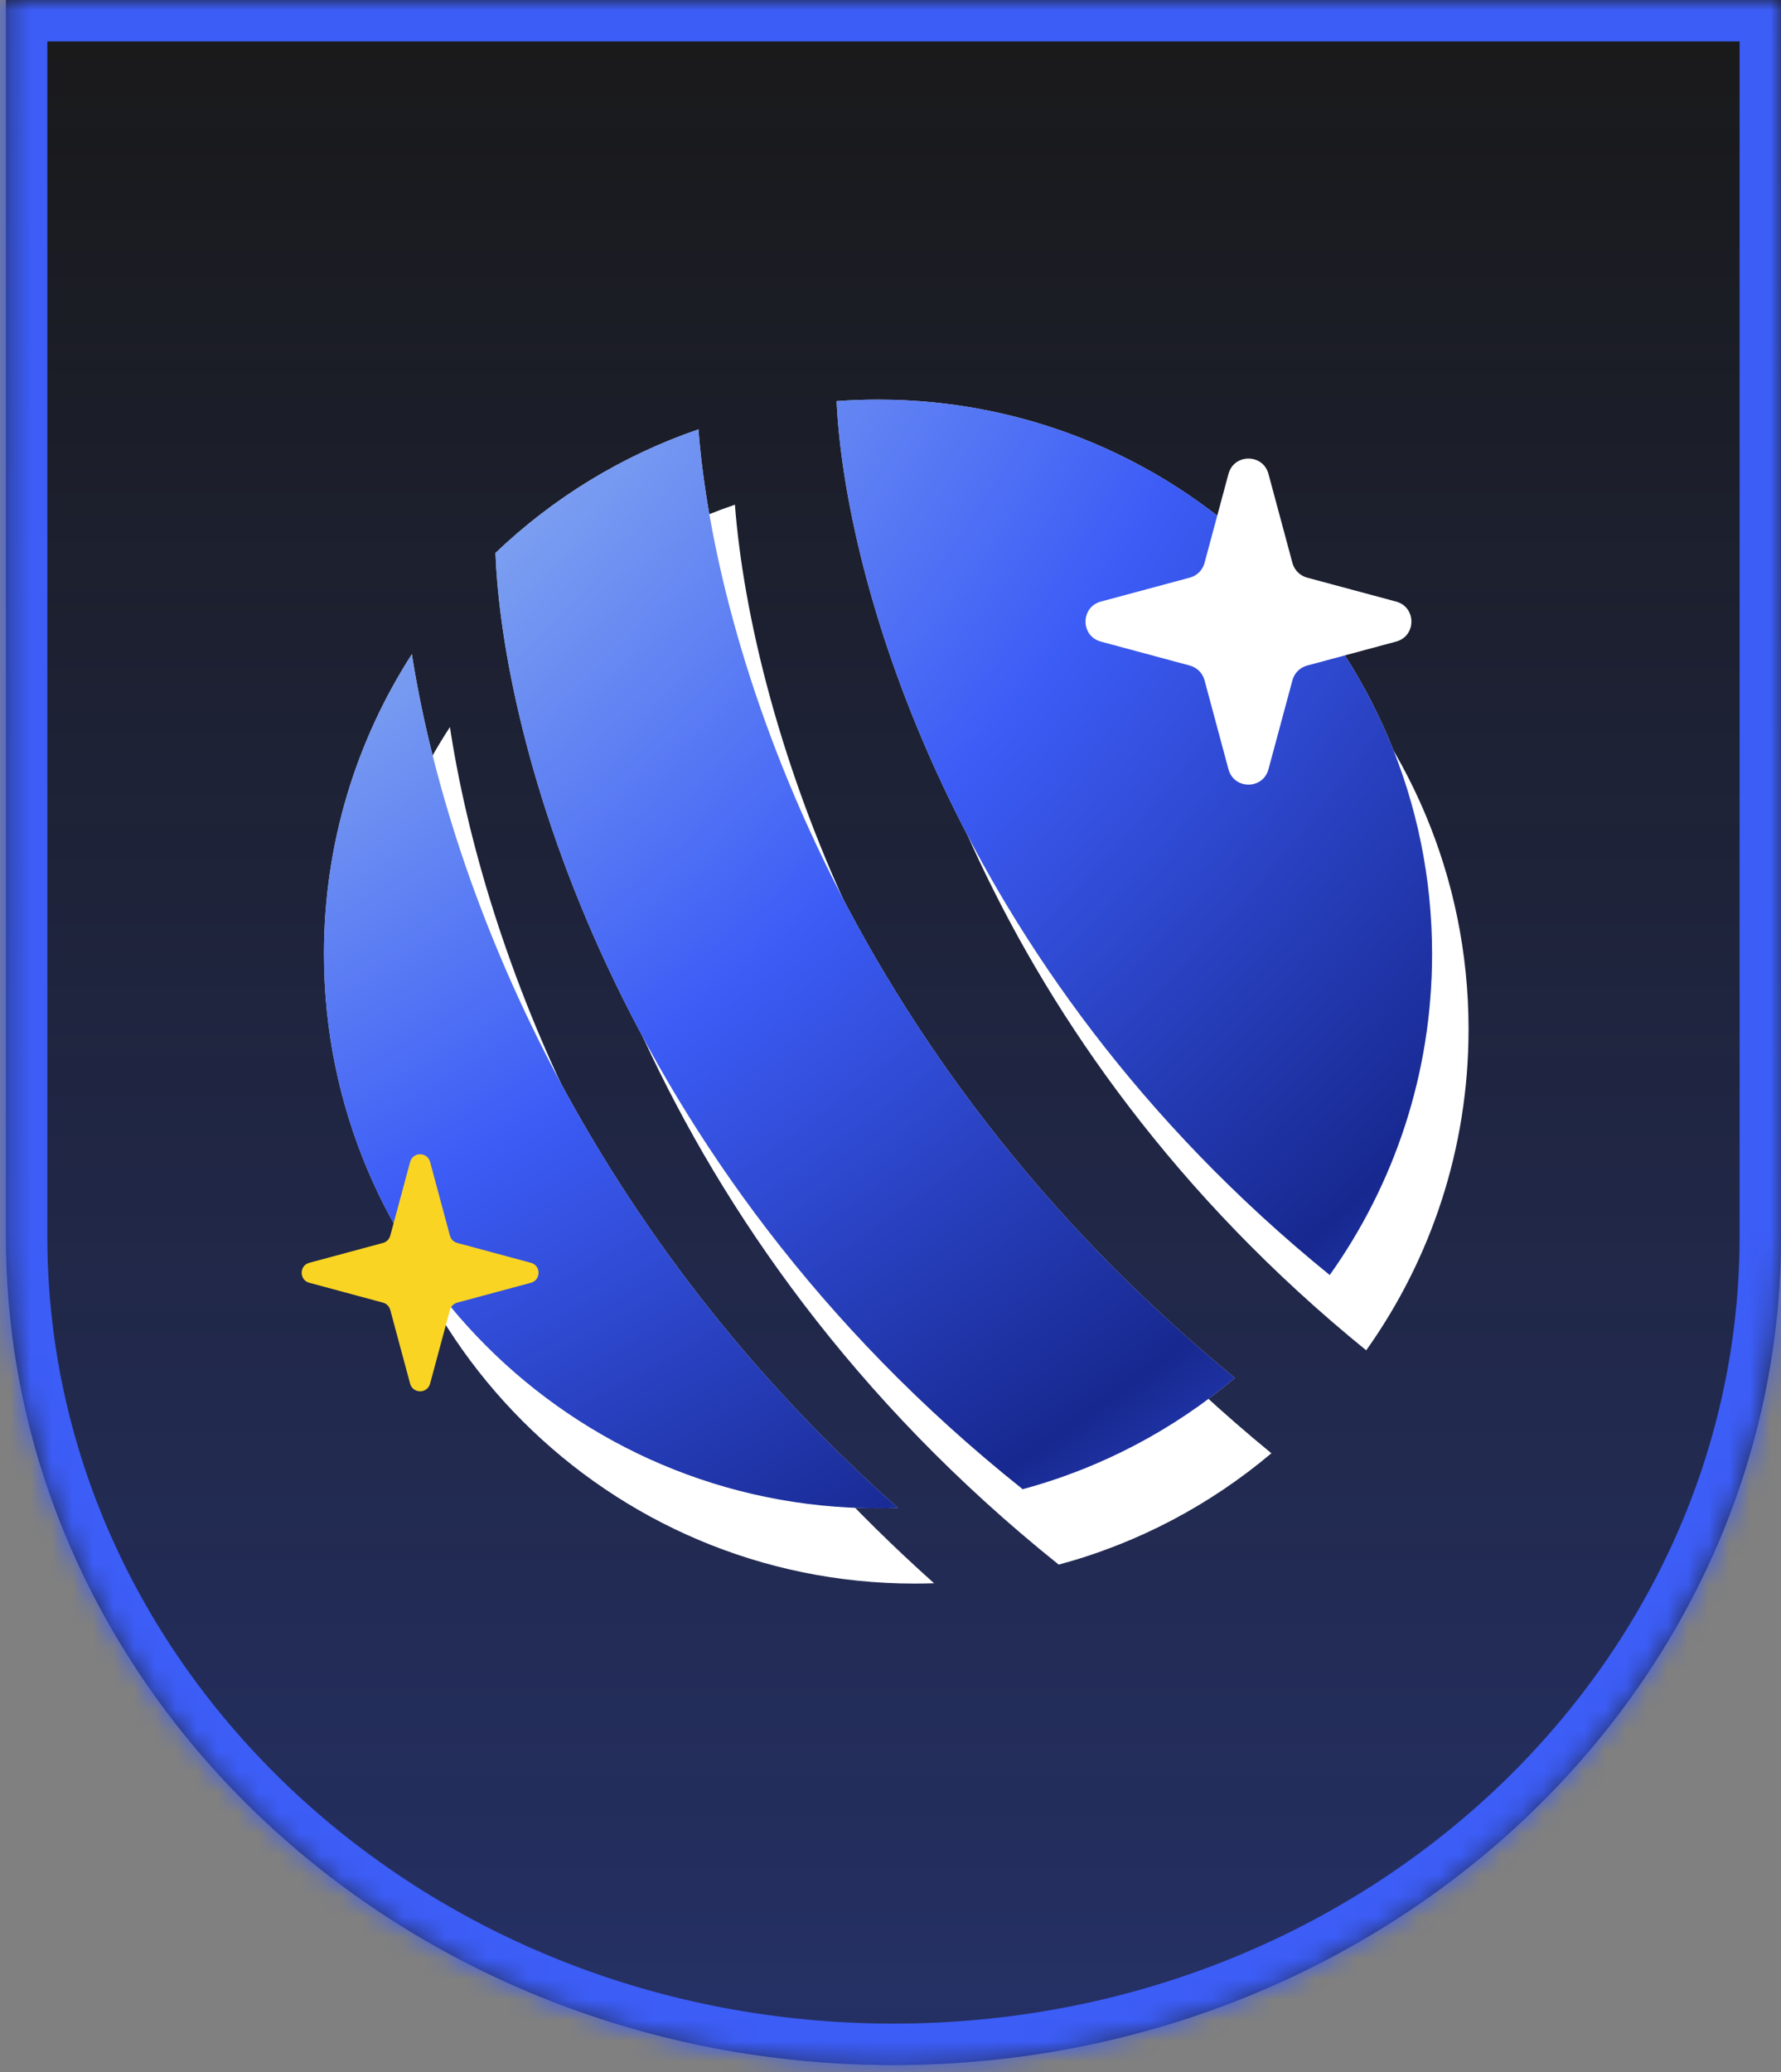 <svg width="86" height="100" viewBox="0 0 86 100" fill="none" xmlns="http://www.w3.org/2000/svg">
<rect x="0" y="0" width="86" height="100" fill="#808080" stroke="none"/>
<mask id="path-1-inside-1_1622_3920" fill="white">
<path fill-rule="evenodd" clip-rule="evenodd" d="M86 -0H0.286V59.666V60H0.287C0.479 81.938 19.593 99.666 43.143 99.666C66.693 99.666 85.807 81.938 85.999 60H86V59.666V-0Z"/>
</mask>
<path fill-rule="evenodd" clip-rule="evenodd" d="M86 -0H0.286V59.666V60H0.287C0.479 81.938 19.593 99.666 43.143 99.666C66.693 99.666 85.807 81.938 85.999 60H86V59.666V-0Z" fill="#191919"/>
<path fill-rule="evenodd" clip-rule="evenodd" d="M86 -0H0.286V59.666V60H0.287C0.479 81.938 19.593 99.666 43.143 99.666C66.693 99.666 85.807 81.938 85.999 60H86V59.666V-0Z" fill="url(#paint0_linear_1622_3920)" fill-opacity="0.35"/>
<path d="M0.286 -0V-2H-1.714V-0H0.286ZM86 -0H88V-2H86V-0ZM0.286 60H-1.714V62H0.286V60ZM0.287 60L2.287 59.982L2.27 58H0.287V60ZM85.999 60V58H84.016L83.999 59.982L85.999 60ZM86 60V62H88V60H86ZM0.286 2H86V-2H0.286V2ZM2.286 59.666V-0H-1.714V59.666H2.286ZM2.286 60V59.666H-1.714V60H2.286ZM0.287 58H0.286V62H0.287V58ZM43.143 97.666C20.561 97.666 2.468 80.697 2.287 59.982L-1.713 60.017C-1.51 83.178 18.625 101.667 43.143 101.667V97.666ZM83.999 59.982C83.817 80.697 65.725 97.666 43.143 97.666V101.667C67.661 101.667 87.796 83.178 87.999 60.017L83.999 59.982ZM86 58H85.999V62H86V58ZM84 59.666V60H88V59.666H84ZM84 -0V59.666H88V-0H84Z" fill="#3C5DF6" mask="url(#path-1-inside-1_1622_3920)"/>
<path fill-rule="evenodd" clip-rule="evenodd" d="M35.487 24.357C36.288 34.708 42.321 54.497 61.392 70.139C58.445 72.624 54.954 74.483 51.123 75.513C31.262 59.622 26.035 38.931 25.792 30.221C28.539 27.627 31.835 25.608 35.487 24.357ZM21.726 35.09C23.321 45.572 29.389 62.395 45.104 76.412C44.79 76.423 44.475 76.428 44.159 76.428C29.383 76.428 17.405 64.45 17.405 49.675C17.405 44.294 18.993 39.285 21.726 35.09ZM44.159 22.921C43.486 22.921 42.819 22.945 42.159 22.994C42.531 31.267 47.572 50.242 65.971 65.17C69.083 60.798 70.913 55.45 70.913 49.675C70.913 34.899 58.934 22.921 44.159 22.921Z" fill="white"/>
<path fill-rule="evenodd" clip-rule="evenodd" d="M33.726 20.722C34.527 31.073 40.559 50.862 59.631 66.504C56.681 68.991 53.185 70.852 49.35 71.881L49.367 71.859C29.569 56.084 24.247 35.533 23.925 26.686C26.693 24.043 30.026 21.989 33.726 20.722ZM19.888 31.573C21.541 42.097 27.662 58.84 43.357 72.777C43.038 72.788 42.718 72.794 42.397 72.794C27.621 72.794 15.643 60.816 15.643 46.04C15.643 40.71 17.201 35.744 19.888 31.573ZM42.397 19.286C41.724 19.286 41.057 19.311 40.397 19.359C40.77 27.632 45.811 46.607 64.209 61.535C67.321 57.163 69.151 51.815 69.151 46.04C69.151 31.264 57.173 19.286 42.397 19.286Z" fill="#D9D9D9"/>
<path fill-rule="evenodd" clip-rule="evenodd" d="M33.726 20.722C34.527 31.073 40.559 50.862 59.631 66.504C56.681 68.991 53.185 70.852 49.35 71.881L49.367 71.859C29.569 56.084 24.247 35.533 23.925 26.686C26.693 24.043 30.026 21.989 33.726 20.722ZM19.888 31.573C21.541 42.097 27.662 58.84 43.357 72.777C43.038 72.788 42.718 72.794 42.397 72.794C27.621 72.794 15.643 60.816 15.643 46.04C15.643 40.71 17.201 35.744 19.888 31.573ZM42.397 19.286C41.724 19.286 41.057 19.311 40.397 19.359C40.77 27.632 45.811 46.607 64.209 61.535C67.321 57.163 69.151 51.815 69.151 46.04C69.151 31.264 57.173 19.286 42.397 19.286Z" fill="url(#paint1_radial_1622_3920)"/>
<path d="M59.32 22.872C59.586 21.885 60.986 21.885 61.251 22.872L62.409 27.171C62.502 27.515 62.77 27.784 63.114 27.877L67.414 29.034C68.4 29.3 68.4 30.7 67.414 30.965L63.114 32.123C62.77 32.216 62.502 32.485 62.409 32.829L61.251 37.128C60.986 38.115 59.586 38.115 59.32 37.128L58.163 32.829C58.07 32.485 57.801 32.216 57.457 32.123L53.158 30.965C52.171 30.7 52.171 29.3 53.158 29.034L57.457 27.877C57.801 27.784 58.07 27.515 58.163 27.171L59.32 22.872Z" fill="white"/>
<path d="M19.803 56.079C19.936 55.585 20.636 55.585 20.768 56.079L21.726 59.635C21.772 59.807 21.907 59.942 22.079 59.988L25.635 60.946C26.129 61.078 26.129 61.778 25.635 61.911L22.079 62.869C21.907 62.915 21.772 63.05 21.726 63.222L20.768 66.778C20.636 67.272 19.936 67.272 19.803 66.778L18.845 63.222C18.799 63.05 18.665 62.915 18.492 62.869L14.936 61.911C14.443 61.778 14.443 61.078 14.936 60.946L18.492 59.988C18.665 59.942 18.799 59.807 18.845 59.635L19.803 56.079Z" fill="#F9D423"/>
<defs>
<linearGradient id="paint0_linear_1622_3920" x1="43.143" y1="-0" x2="43.143" y2="100" gradientUnits="userSpaceOnUse">
<stop stop-color="#3C5DF6" stop-opacity="0"/>
<stop offset="1" stop-color="#3C5DF6"/>
</linearGradient>
<radialGradient id="paint1_radial_1622_3920" cx="0" cy="0" r="1" gradientUnits="userSpaceOnUse" gradientTransform="translate(-40.164 -6.344) scale(177.618 129.225)">
<stop stop-color="#3C5CF6"/>
<stop offset="0.414" stop-color="#87ABF0"/>
<stop offset="0.594" stop-color="#3C5CF6"/>
<stop offset="0.776" stop-color="#17288F"/>
<stop offset="0.885" stop-color="#3C5CF6"/>
</radialGradient>
</defs>
</svg>

